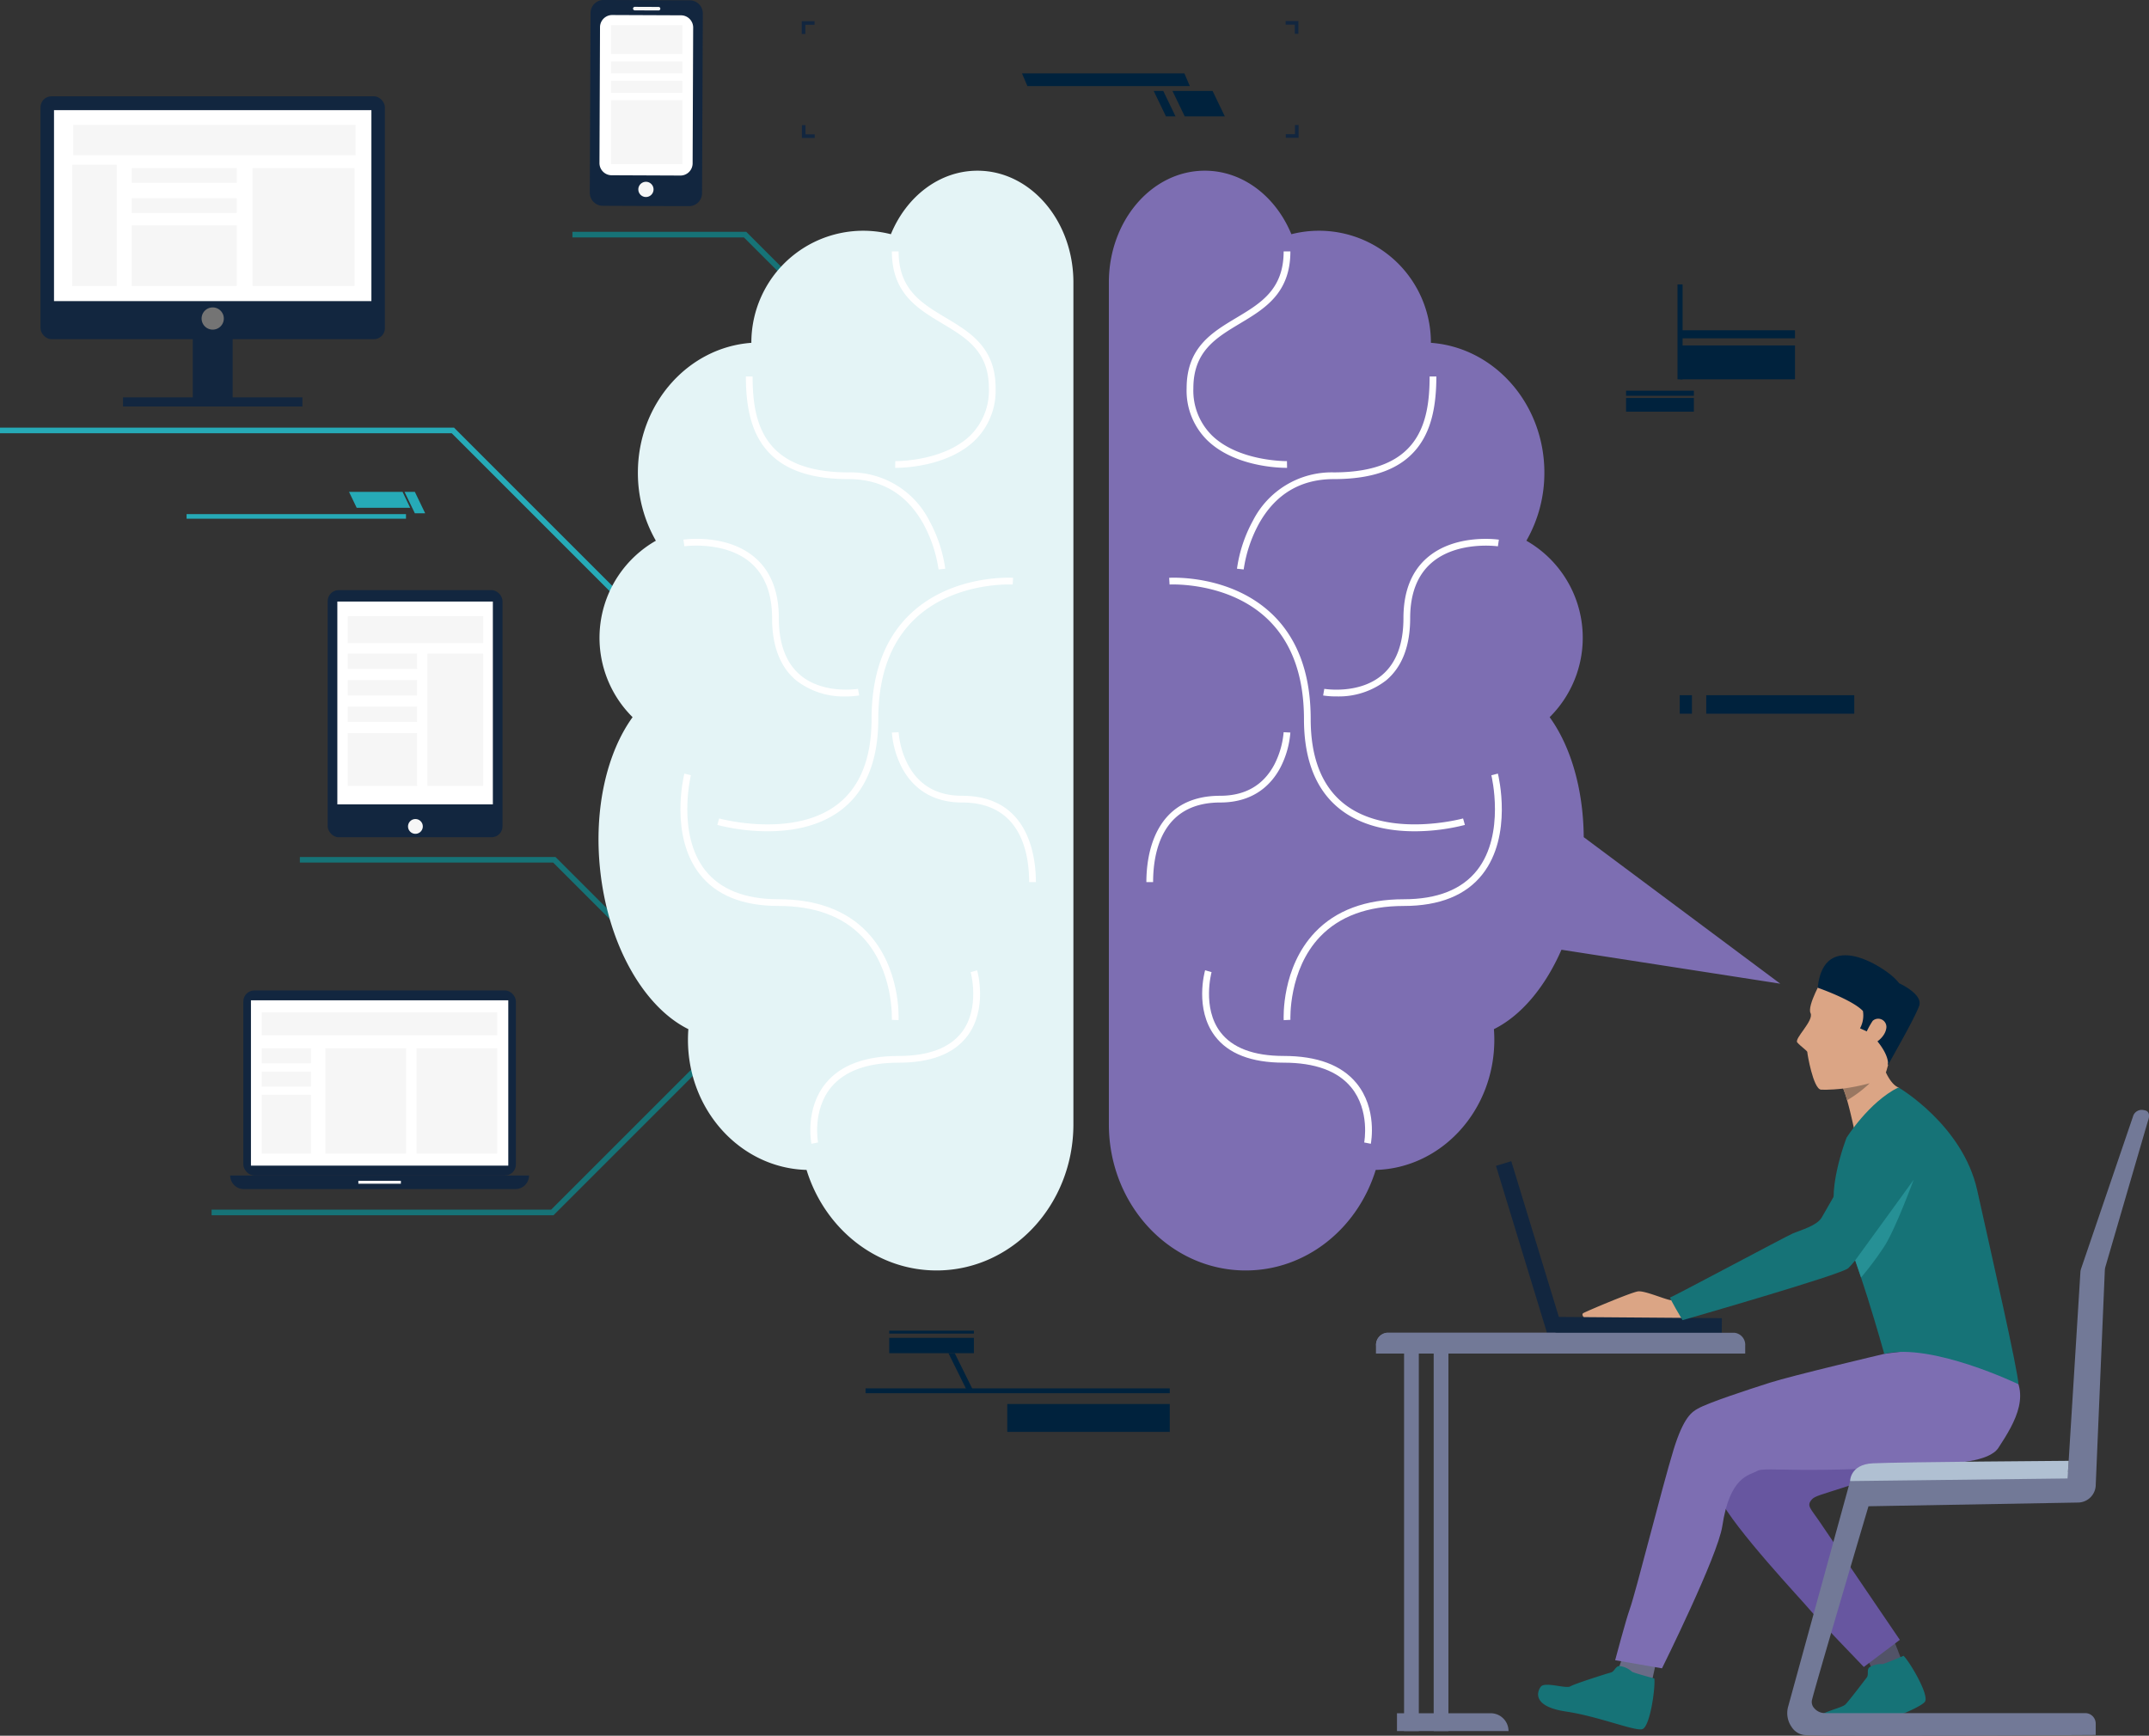 <svg xmlns="http://www.w3.org/2000/svg" width="392.387" height="317" viewBox="0 0 392.387 317">
  <rect x="0" y="0" width="392.387" height="317" fill="#333333" stroke="none"/>
  <g id="Grupo_46713" data-name="Grupo 46713" transform="translate(-1328.082 -309.288)">
    <g id="Grupo_46712" data-name="Grupo 46712" transform="translate(1328.082 309.288)">
      <path id="Trazado_97072" data-name="Trazado 97072" d="M2123.808,429.108c6.968,0,12.984,4.739,15.807,11.6a20.429,20.429,0,0,1,25.477,19.78v.057c11.572.836,20.718,11.13,20.718,23.708a24.865,24.865,0,0,1-3.284,12.433,20.414,20.414,0,0,1,4.25,32.226c3.832,5.295,6.154,13.116,6.221,21.914l35.885,26.759-39.95-6.2c-3,6.861-7.39,12.063-12.336,14.505.049.644.075,1.295.075,1.954,0,12.915-9.644,23.425-21.657,23.756-3.276,10.661-12.666,18.36-23.74,18.36-13.8,0-24.982-11.952-24.982-26.694V449.521C2106.291,438.248,2114.134,429.108,2123.808,429.108Z" transform="translate(-1903.823 -397.934)" fill="#7d6eb2"/>
      <g id="Grupo_46673" data-name="Grupo 46673" transform="translate(0 78.108)">
        <path id="Trazado_97073" data-name="Trazado 97073" d="M1448.491,648.452l.724-.724L1410.99,609.5h-82.908v1.024h82.484Z" transform="translate(-1328.082 -609.503)" fill="#26aab7"/>
      </g>
      <g id="Grupo_46674" data-name="Grupo 46674" transform="translate(104.519 42.336)">
        <path id="Trazado_97074" data-name="Trazado 97074" d="M1781.693,493.6l.724-.724L1761.55,472.01h-31.737v1.024h31.312Z" transform="translate(-1729.813 -472.01)" fill="#167377"/>
      </g>
      <g id="Grupo_46675" data-name="Grupo 46675" transform="translate(54.752 156.511)">
        <path id="Trazado_97075" data-name="Trazado 97075" d="M1600.269,927.372l.725-.725L1585.2,910.854h-46.673v1.024h46.249Z" transform="translate(-1538.527 -910.854)" fill="#167377"/>
      </g>
      <g id="Grupo_46676" data-name="Grupo 46676" transform="translate(38.64 190.772)">
        <path id="Trazado_97076" data-name="Trazado 97076" d="M1476.6,1073.712h62.421l30.448-30.449-.724-.723-30.149,30.148h-62Z" transform="translate(-1476.601 -1042.54)" fill="#167377"/>
      </g>
      <path id="Trazado_97077" data-name="Trazado 97077" d="M1613.868,658.482h1.885l-1.885-3.912h-1.887Z" transform="translate(-1538.118 -564.737)" fill="#26aab7"/>
      <path id="Trazado_97078" data-name="Trazado 97078" d="M1574.426,657.481h9.773l-1.4-2.911h-9.772Z" transform="translate(-1509.296 -564.737)" fill="#26aab7"/>
      <path id="Trazado_97079" data-name="Trazado 97079" d="M1997.207,1266.249h1.147l-3.5-7.076h-1.147Z" transform="translate(-1820.529 -1012.04)" fill="#00223d"/>
      <rect id="Rectángulo_28204" data-name="Rectángulo 28204" width="40.061" height="0.838" transform="translate(74.13 94.732) rotate(180)" fill="#26aab7"/>
      <rect id="Rectángulo_28205" data-name="Rectángulo 28205" width="55.541" height="0.88" transform="translate(213.586 254.441) rotate(180)" fill="#00223d"/>
      <rect id="Rectángulo_28206" data-name="Rectángulo 28206" width="29.669" height="5.093" transform="translate(213.586 261.509) rotate(180)" fill="#00223d"/>
      <g id="Grupo_46677" data-name="Grupo 46677" transform="translate(146.389 3.834)">
        <path id="Trazado_97080" data-name="Trazado 97080" d="M2230.33,324.027v.658l1.677,0,0,1.679h.659l0-2.338Zm.035,20.667v.659l2.336,0,0-2.338h-.659l0,1.679Z" transform="translate(-2141.98 -324.023)" fill="#12263f"/>
        <path id="Trazado_97081" data-name="Trazado 97081" d="M1890.746,324.149l0,2.338h.658l0-1.679,1.678,0,0-.659Zm.032,18.988,0,2.338,2.339,0,0-.659-1.68,0,0-1.679Z" transform="translate(-1890.746 -324.113)" fill="#12263f"/>
      </g>
      <rect id="Rectángulo_28207" data-name="Rectángulo 28207" width="20.988" height="1.471" transform="translate(327.749 61.787) rotate(180)" fill="#00223d"/>
      <rect id="Rectángulo_28208" data-name="Rectángulo 28208" width="20.988" height="6.185" transform="translate(327.749 69.274) rotate(180)" fill="#00223d"/>
      <rect id="Rectángulo_28209" data-name="Rectángulo 28209" width="12.381" height="0.925" transform="translate(309.284 72.278) rotate(180)" fill="#00223d"/>
      <rect id="Rectángulo_28210" data-name="Rectángulo 28210" width="12.381" height="2.503" transform="translate(309.284 75.185) rotate(180)" fill="#00223d"/>
      <rect id="Rectángulo_28211" data-name="Rectángulo 28211" width="0.924" height="17.33" transform="translate(307.224 69.274) rotate(180)" fill="#00223d"/>
      <rect id="Rectángulo_28212" data-name="Rectángulo 28212" width="15.459" height="2.8" transform="translate(177.824 247.134) rotate(180)" fill="#00223d"/>
      <rect id="Rectángulo_28213" data-name="Rectángulo 28213" width="15.459" height="0.526" transform="translate(177.824 243.553) rotate(180)" fill="#00223d"/>
      <rect id="Rectángulo_28214" data-name="Rectángulo 28214" width="27.032" height="3.379" transform="translate(338.574 130.343) rotate(180)" fill="#00223d"/>
      <rect id="Rectángulo_28215" data-name="Rectángulo 28215" width="2.227" height="3.379" transform="translate(308.929 130.343) rotate(180)" fill="#00223d"/>
      <path id="Trazado_97082" data-name="Trazado 97082" d="M1754.341,528.913a20.416,20.416,0,0,1,4.25-32.226,24.867,24.867,0,0,1-3.283-12.433c0-12.578,9.145-22.872,20.718-23.708,0-.019,0-.038,0-.057a20.429,20.429,0,0,1,25.477-19.78c2.822-6.862,8.839-11.6,15.806-11.6,9.676,0,17.52,9.14,17.52,20.413V603.265c0,14.742-11.186,26.694-24.984,26.694-11.073,0-20.463-7.7-23.739-18.361-12.013-.33-21.656-10.84-21.656-23.755q0-.988.075-1.954c-8.051-3.975-14.646-15.255-16.11-29.112C1747.232,545.607,1749.665,535.377,1754.341,528.913Z" transform="translate(-1638.836 -397.934)" fill="#e4f4f6"/>
      <g id="Grupo_46678" data-name="Grupo 46678" transform="translate(147.959 177.207)">
        <path id="Trazado_97083" data-name="Trazado 97083" d="M1896.979,1022.085l1.206-.236-.6.119.6-.118c-.011-.058-1.09-5.862,2.38-10.072,2.463-2.987,6.608-4.5,12.322-4.5,5.892,0,10.116-1.634,12.555-4.861,3.736-4.942,1.874-11.725,1.792-12.011l-1.182.335c.018.064,1.773,6.493-1.594,10.941-2.2,2.9-6.088,4.367-11.571,4.367-6.1,0-10.572,1.668-13.277,4.958C1895.773,1015.671,1896.928,1021.827,1896.979,1022.085Z" transform="translate(-1896.777 -990.404)" fill="#fff"/>
      </g>
      <g id="Grupo_46679" data-name="Grupo 46679" transform="translate(124.24 141.285)">
        <path id="Trazado_97084" data-name="Trazado 97084" d="M1845.439,897.363c.02-.389.423-9.59-5.715-16.055-3.8-4-9.254-6.031-16.211-6.031-6.132,0-10.644-1.795-13.411-5.333-5.163-6.6-2.608-17.208-2.582-17.314l-1.192-.3c-.115.457-2.729,11.284,2.8,18.363,3.011,3.855,7.85,5.81,14.383,5.81,6.6,0,11.753,1.9,15.312,5.64,5.776,6.075,5.391,15.064,5.386,15.154Z" transform="translate(-1805.611 -852.333)" fill="#fff"/>
      </g>
      <g id="Grupo_46680" data-name="Grupo 46680" transform="translate(130.982 105.504)">
        <path id="Trazado_97085" data-name="Trazado 97085" d="M1840.711,761.119c4.321,0,9.391-.827,13.4-3.873,4.511-3.423,6.8-9.014,6.8-16.617,0-7.97,2.279-14.155,6.774-18.384,7.179-6.754,17.659-6.2,17.764-6.192l.075-1.227c-.451-.027-11.12-.591-18.681,6.524-4.751,4.47-7.161,10.957-7.161,19.279,0,7.2-2.123,12.46-6.311,15.639-8.108,6.154-21.381,2.545-21.515,2.508l-.33,1.184A37.324,37.324,0,0,0,1840.711,761.119Z" transform="translate(-1831.526 -714.805)" fill="#fff"/>
      </g>
      <g id="Grupo_46681" data-name="Grupo 46681" transform="translate(136.195 68.76)">
        <path id="Trazado_97086" data-name="Trazado 97086" d="M1886.74,608.813l1.222-.132a25.7,25.7,0,0,0-2.9-8.756,16.129,16.129,0,0,0-14.764-8.841c-15.43,0-17.51-8.851-17.51-17.51h-1.229c0,5.908,1.109,10.061,3.493,13.07,3.02,3.815,8.007,5.669,15.246,5.669,6.052,0,10.653,2.75,13.67,8.174A24.867,24.867,0,0,1,1886.74,608.813Z" transform="translate(-1851.563 -573.573)" fill="#fff"/>
      </g>
      <g id="Grupo_46682" data-name="Grupo 46682" transform="translate(124.779 98.409)">
        <path id="Trazado_97087" data-name="Trazado 97087" d="M1828.257,713.369c-2.9-2.439-4.377-6.261-4.377-11.36,0-4.461-1.313-7.859-3.9-10.1-4.666-4.036-12.016-3.028-12.113-3.014l-.179-1.216c.324-.047,7.984-1.114,13.089,3.3,2.877,2.485,4.335,6.2,4.335,11.034,0,4.715,1.323,8.219,3.933,10.413,4.212,3.544,10.457,2.51,10.519,2.5l.212,1.21a15.418,15.418,0,0,1-2.464.179A14.108,14.108,0,0,1,1828.257,713.369Zm-20.484-25.082.09.608h0Z" transform="translate(-1807.684 -687.533)" fill="#fff"/>
      </g>
      <g id="Grupo_46683" data-name="Grupo 46683" transform="translate(162.848 45.914)">
        <path id="Trazado_97088" data-name="Trazado 97088" d="M1954.761,525.291c1.254,0,9.488-.191,14.471-5.085a12.71,12.71,0,0,0,3.718-9.448c0-7.434-4.62-10.2-9.087-12.872-4.437-2.655-8.626-5.163-8.626-12.123h-1.229c0,7.657,4.689,10.463,9.225,13.177,4.365,2.613,8.489,5.081,8.489,11.818a11.526,11.526,0,0,1-3.35,8.572c-4.927,4.837-13.651,4.735-13.738,4.733l-.023,1.228Z" transform="translate(-1954.008 -485.763)" fill="#fff"/>
      </g>
      <g id="Grupo_46684" data-name="Grupo 46684" transform="translate(162.849 133.725)">
        <path id="Trazado_97089" data-name="Trazado 97089" d="M1979.074,850.645h1.229c0-4.74-1.314-15.761-13.484-15.761-4.566,0-7.9-1.928-9.9-5.732a15.8,15.8,0,0,1-1.68-5.876l-1.228.056a16.737,16.737,0,0,0,1.8,6.354c1.532,2.932,4.685,6.427,11.007,6.427C1977.482,836.112,1979.074,845.217,1979.074,850.645Z" transform="translate(-1954.011 -823.276)" fill="#fff"/>
      </g>
      <g id="Grupo_46685" data-name="Grupo 46685" transform="translate(219.507 177.207)">
        <path id="Trazado_97090" data-name="Trazado 97090" d="M2202.573,1022.085c.051-.258,1.207-6.414-2.631-11.08-2.706-3.289-7.173-4.958-13.277-4.958-5.482,0-9.375-1.469-11.569-4.367-3.37-4.448-1.614-10.877-1.6-10.942l-1.182-.335c-.082.286-1.944,7.069,1.792,12.011,2.439,3.227,6.663,4.861,12.556,4.861,5.72,0,9.868,1.517,12.328,4.51,3.473,4.223,2.385,10.005,2.374,10.063Z" transform="translate(-2171.781 -990.404)" fill="#fff"/>
      </g>
      <g id="Grupo_46686" data-name="Grupo 46686" transform="translate(234.379 141.285)">
        <path id="Trazado_97091" data-name="Trazado 97091" d="M2228.958,897.363l1.226-.063c0-.09-.388-9.079,5.388-15.154,3.557-3.742,8.709-5.64,15.313-5.64,6.531,0,11.37-1.955,14.382-5.81,5.53-7.079,2.916-17.906,2.8-18.363l-1.194.3c.027.106,2.583,10.711-2.579,17.314-2.768,3.539-7.281,5.333-13.411,5.333-6.958,0-12.412,2.029-16.211,6.031C2228.533,887.773,2228.937,896.974,2228.958,897.363Z" transform="translate(-2228.945 -852.333)" fill="#fff"/>
      </g>
      <g id="Grupo_46687" data-name="Grupo 46687" transform="translate(213.479 105.504)">
        <path id="Trazado_97092" data-name="Trazado 97092" d="M2193.424,761.119a37.328,37.328,0,0,0,9.184-1.159l-.331-1.184c-.134.037-13.419,3.64-21.517-2.512-4.186-3.178-6.308-8.439-6.308-15.635,0-8.322-2.409-14.809-7.16-19.279-7.561-7.115-18.231-6.551-18.682-6.524l.075,1.227c.1-.005,10.6-.552,17.773,6.2,4.49,4.228,6.766,10.411,6.766,18.377,0,7.6,2.287,13.194,6.8,16.617C2184.034,760.292,2189.1,761.119,2193.424,761.119Z" transform="translate(-2148.611 -714.805)" fill="#fff"/>
      </g>
      <g id="Grupo_46688" data-name="Grupo 46688" transform="translate(225.865 68.76)">
        <path id="Trazado_97093" data-name="Trazado 97093" d="M2197.441,608.813a24.916,24.916,0,0,1,2.768-8.326c3.018-5.424,7.618-8.174,13.671-8.174,7.24,0,12.226-1.854,15.246-5.669,2.383-3.01,3.493-7.163,3.493-13.07h-1.229c0,8.659-2.081,17.51-17.51,17.51a16.129,16.129,0,0,0-14.764,8.841,25.627,25.627,0,0,0-2.9,8.756Z" transform="translate(-2196.22 -573.573)" fill="#fff"/>
      </g>
      <g id="Grupo_46689" data-name="Grupo 46689" transform="translate(241.592 98.409)">
        <path id="Trazado_97094" data-name="Trazado 97094" d="M2259.132,716.31a14.107,14.107,0,0,0,9.05-2.941c2.9-2.439,4.376-6.261,4.376-11.36,0-4.463,1.316-7.863,3.909-10.1,4.685-4.046,12.034-3.021,12.108-3.009l.179-1.216c-.325-.048-7.985-1.114-13.089,3.3-2.877,2.486-4.336,6.2-4.336,11.034,0,4.719-1.325,8.224-3.938,10.419-4.224,3.547-10.451,2.5-10.513,2.493l-.213,1.211A15.475,15.475,0,0,0,2259.132,716.31Z" transform="translate(-2256.666 -687.532)" fill="#fff"/>
      </g>
      <g id="Grupo_46690" data-name="Grupo 46690" transform="translate(216.667 45.914)">
        <path id="Trazado_97095" data-name="Trazado 97095" d="M2179.055,525.291h.15l-.022-1.228c-.087,0-8.825.1-13.743-4.737a11.53,11.53,0,0,1-3.346-8.567c0-6.737,4.124-9.2,8.489-11.818,4.535-2.713,9.226-5.52,9.226-13.177h-1.229c0,6.96-4.19,9.467-8.628,12.123-4.466,2.673-9.087,5.438-9.087,12.872a12.714,12.714,0,0,0,3.718,9.448C2169.568,525.1,2177.8,525.291,2179.055,525.291Z" transform="translate(-2160.865 -485.763)" fill="#fff"/>
      </g>
      <g id="Grupo_46691" data-name="Grupo 46691" transform="translate(209.317 133.725)">
        <path id="Trazado_97096" data-name="Trazado 97096" d="M2132.616,850.645h1.229c0-5.428,1.592-14.532,12.256-14.532,6.32,0,9.474-3.494,11.007-6.427a16.781,16.781,0,0,0,1.8-6.354l-1.228-.056h0a15.813,15.813,0,0,1-1.681,5.876c-2,3.8-5.332,5.732-9.9,5.732C2133.93,834.884,2132.616,845.905,2132.616,850.645Z" transform="translate(-2132.616 -823.276)" fill="#fff"/>
      </g>
      <g id="Grupo_46703" data-name="Grupo 46703" transform="translate(251.256 174.466)">
        <path id="Trazado_97097" data-name="Trazado 97097" d="M2457.64,1217a23.339,23.339,0,0,1-2.675.392c-.865.027-4.869-1.788-6.149-1.615s-9.634,3.722-10.013,3.981.178.829.178.829l19.178.228Z" transform="translate(-2400.983 -1154.395)" fill="#dba585"/>
        <rect id="Rectángulo_28216" data-name="Rectángulo 28216" width="31.9" height="2.922" transform="translate(63.119 69.194) rotate(-179.566)" fill="#12263f"/>
        <rect id="Rectángulo_28217" data-name="Rectángulo 28217" width="31.899" height="2.922" transform="matrix(-0.292, -0.956, 0.956, -0.292, 31.209, 68.952)" fill="#12263f"/>
        <g id="Grupo_46692" data-name="Grupo 46692" transform="translate(89.47 124.947)">
          <path id="Trazado_97098" data-name="Trazado 97098" d="M2637.7,1463.147l1.231,2.662s5.181-1.932,5.207-2-1.427-3.7-1.427-3.7Z" transform="translate(-2637.703 -1460.115)" fill="#525368"/>
        </g>
        <g id="Grupo_46693" data-name="Grupo 46693" transform="translate(43.657 127.921)">
          <path id="Trazado_97099" data-name="Trazado 97099" d="M2463.049,1471.547l-1.434,4.189s5.687,1.253,6.513,1.187c.073-.006,1.075-4.745,1.075-4.745Z" transform="translate(-2461.615 -1471.547)" fill="#6a6b87"/>
        </g>
        <path id="Trazado_97100" data-name="Trazado 97100" d="M2428.749,1481s-3.974-1.08-4.092-1.252a4.107,4.107,0,0,0-2.327-1.03c-.752.126-.82,1.024-1.57,1.208s-6.558,2.041-7.363,2.515-4.647-.923-5.386.072-1.458,3.611,4.578,4.515,12.5,3.6,13.943,3.231S2428.969,1482.605,2428.749,1481Z" transform="translate(-2377.942 -1348.92)" fill="#167377"/>
        <path id="Trazado_97101" data-name="Trazado 97101" d="M2618.408,1471.6s-3.683,1.572-3.877,1.512a3.994,3.994,0,0,0-2.4.617c-.5.549-.008,1.276-.469,1.868s-3.088,4.069-3.856,4.87c-.629.656-4.076,1.27-5.181,2.425-.833.87.147,4.353,6.011,2.688,5.71-1.62,12.781-4.429,13.662-5.58S2619.547,1472.691,2618.408,1471.6Z" transform="translate(-2522.092 -1343.662)" fill="#167377"/>
        <g id="Grupo_46694" data-name="Grupo 46694" transform="translate(61.07 67.156)">
          <path id="Trazado_97102" data-name="Trazado 97102" d="M2560.012,1246.543s-16.2,7.2-19.632,9.667-10.948,7-11.2,8.108-1.738.029.928,5.573,15.267,18.892,16.449,20.343c1.232,1.513,9.974,10.576,9.974,10.576l6.576-4.952s-12.642-18.589-14.473-21.322-2.652-3.137-1.571-4.345,5.4-1.189,27.652-10.4c2.224-.921,8.426-3.054,9.245-6.039,1.477-5.395.21-12.231-5.77-15.239S2560.012,1246.543,2560.012,1246.543Z" transform="translate(-2528.542 -1237.991)" fill="#6756a0"/>
        </g>
        <g id="Grupo_46695" data-name="Grupo 46695" transform="translate(84.763 21.384)">
          <path id="Trazado_97103" data-name="Trazado 97103" d="M2619.682,1064.24a2.357,2.357,0,0,1,.458.779,18.755,18.755,0,0,1,.717,2.129c.735,2.57,1.4,5.866,1.4,5.866s9.272-7.725,7.961-8.21-2.281-2.743-2.281-2.743S2618.705,1063.373,2619.682,1064.24Z" transform="translate(-2619.61 -1062.061)" fill="#dba585"/>
        </g>
        <g id="Grupo_46696" data-name="Grupo 46696" transform="translate(85.414 50.247)">
          <path id="Trazado_97104" data-name="Trazado 97104" d="M2622.112,1173s7.524,14.388,7.85,19.782,15.708-1.7,15.708-1.7Z" transform="translate(-2622.112 -1172.999)" fill="#e7dac4"/>
        </g>
        <g id="Grupo_46697" data-name="Grupo 46697" transform="translate(92.793 68.634)">
          <path id="Trazado_97105" data-name="Trazado 97105" d="M2650.917,1244.721l-.173,1.341-.268,1.769h0c.231-.015,15.021-.944,16.093-.671s-2.036-3.489-2.036-3.489Z" transform="translate(-2650.476 -1243.671)" fill="#363957"/>
        </g>
        <g id="Grupo_46698" data-name="Grupo 46698" transform="translate(43.657 71.994)">
          <path id="Trazado_97106" data-name="Trazado 97106" d="M2510.751,1257.384s-16.736,3.938-20.874,5.26-11.257,3.65-13.171,4.741c-1.017.581-2.568,1.449-4.428,7.5-2.106,6.855-6.916,26.136-8.007,29.14-.685,1.885-2.657,9.306-2.657,9.306l8.552,1.482s10.184-20.5,11.011-25.97c1.39-9.2,4.956-9.25,6.4-10.087s8.379.735,33.062-1.234c2.467-.2,9.211-.319,10.956-2.981,3.154-4.81,6.337-10.272,1.439-15.108S2510.751,1257.384,2510.751,1257.384Z" transform="translate(-2461.615 -1256.584)" fill="#7d6eb2"/>
        </g>
        <g id="Grupo_46699" data-name="Grupo 46699" transform="translate(76.843 2.868)">
          <path id="Trazado_97107" data-name="Trazado 97107" d="M2593.891,992.218s-2.9,5-2.237,6.365-3.025,4.66-2.42,5.358,1.852,1.545,1.83,1.749,1.072,6.723,2.493,6.869,11.139-.358,11.945-3.4,3.175-9.7,3.734-10.933S2604.193,987.441,2593.891,992.218Z" transform="translate(-2589.167 -990.89)" fill="#dba585"/>
        </g>
        <g id="Grupo_46700" data-name="Grupo 46700" transform="translate(80.647)">
          <path id="Trazado_97108" data-name="Trazado 97108" d="M2616.691,983.1a10.817,10.817,0,0,1,1.985,1.886c.637.3,4.4,2.165,3.613,4.184-1.05,2.714-5.3,9.986-5.657,10.746-.049.1-.049-.09-.013-.5-.262-2.567-3.422-5.445-3.422-5.445l-1.687-.762a4.943,4.943,0,0,0,.533-3.165c-1.909-2.045-8.252-4.249-8.252-4.249C2604.695,976.746,2612.439,979.943,2616.691,983.1Z" transform="translate(-2603.791 -979.868)" fill="#00223d"/>
        </g>
        <g id="Grupo_46701" data-name="Grupo 46701" transform="translate(89.117 11.595)">
          <path id="Trazado_97109" data-name="Trazado 97109" d="M2637.907,1024.814a1.5,1.5,0,0,1,2.47,1.447c-.346,2.018-3.249,3.638-3.881,2.738S2637.428,1025.543,2637.907,1024.814Z" transform="translate(-2636.347 -1024.436)" fill="#dba585"/>
        </g>
        <path id="Trazado_97110" data-name="Trazado 97110" d="M2626.734,1072.606s11.745,6.842,14.394,18.792,7.442,32.933,7.527,35.419c0,0-15.891-7.648-24.5-5.544,0,0-5.419-19.471-8.27-24.071s1.386-15.41,1.386-15.41S2621.322,1075.3,2626.734,1072.606Z" transform="translate(-2531.361 -1048.478)" fill="#167377"/>
        <path id="Trazado_97111" data-name="Trazado 97111" d="M2645.5,1089.745l-9.462,27.752a2.53,2.53,0,0,0-.13.653l-2.269,36.491-39.566.881-11.528,41.968a4.41,4.41,0,0,0,.637,3.714,3.221,3.221,0,0,0,2.222,1.462c2.509.307,53.3,0,53.3,0v-2.1a1.914,1.914,0,0,0-1.934-1.894h-47.485a2.569,2.569,0,0,1-2.017-.947,1.67,1.67,0,0,1-.4-1.3c.21-1.338,10.347-35.532,10.347-35.532l38.259-.678a3.261,3.261,0,0,0,3.229-3.091l1.662-39.263a3.1,3.1,0,0,1,.121-.737l7.734-26.532s.809-1.85-.679-2.029A1.653,1.653,0,0,0,2645.5,1089.745Z" transform="translate(-2507.303 -1060.269)" fill="#727997"/>
        <path id="Trazado_97112" data-name="Trazado 97112" d="M2626.5,1338.43s-.029-3.03,4.124-3.241c4.768-.243,35.781-.458,35.781-.458l-.207,3.223Z" transform="translate(-2539.941 -1242.406)" fill="#b0c0d2"/>
        <path id="Trazado_97113" data-name="Trazado 97113" d="M2361.214,1247.224v1.414h-67.4v-1.414a2.211,2.211,0,0,1,1.979-2.386h63.442A2.212,2.212,0,0,1,2361.214,1247.224Z" transform="translate(-2293.814 -1175.9)" fill="#727997"/>
        <path id="Rectángulo_28218" data-name="Rectángulo 28218" d="M0,0H17.11a3.258,3.258,0,0,1,3.258,3.258v0a0,0,0,0,1,0,0H0a0,0,0,0,1,0,0V0A0,0,0,0,1,0,0Z" transform="translate(3.819 138.426)" fill="#727997"/>
        <rect id="Rectángulo_28219" data-name="Rectángulo 28219" width="2.692" height="68.946" transform="translate(5.114 72.738)" fill="#727997"/>
        <rect id="Rectángulo_28220" data-name="Rectángulo 28220" width="2.692" height="68.946" transform="translate(10.521 72.738)" fill="#727997"/>
        <path id="Trazado_97114" data-name="Trazado 97114" d="M2621.648,1070.68a18.893,18.893,0,0,1,.717,2.129,22.214,22.214,0,0,0,4.116-3.1A38.735,38.735,0,0,1,2621.648,1070.68Z" transform="translate(-2536.355 -1046.338)" fill="#997761"/>
        <path id="Trazado_97115" data-name="Trazado 97115" d="M2332.616,1248.638h-38.8v-1.414a2.232,2.232,0,0,1,2.037-2.386h30.69Z" transform="translate(-2293.814 -1175.9)" fill="#727997"/>
        <g id="Grupo_46702" data-name="Grupo 46702" transform="translate(53.686 29.501)">
          <path id="Trazado_97116" data-name="Trazado 97116" d="M2536.7,1097.138s-2.8,3.962-4.525,6.964c-1.96,3.4-3.886,6.761-4.311,7.516-.865,1.537-3.942,2.357-5.3,2.941-1.252.538-22.109,11.7-22.375,11.677s2.246,4.16,2.246,4.16,28.962-8.305,30.264-9.494,5.165-6.6,6.746-8.836c1.506-2.124,3.816-5.61,5.04-7.112,1.37-1.679,4.242-7.424.59-10.29C2540.4,1091,2537.82,1095.456,2536.7,1097.138Z" transform="translate(-2500.163 -1093.258)" fill="#167377"/>
        </g>
        <path id="Trazado_97117" data-name="Trazado 97117" d="M2640.741,1137.443s-3.35,9.084-5.365,12.181a59.194,59.194,0,0,1-4.237,5.673l-1.072-3.136S2638.737,1140.238,2640.741,1137.443Z" transform="translate(-2542.583 -1096.446)" fill="#269095"/>
      </g>
      <g id="Grupo_46708" data-name="Grupo 46708" transform="translate(7.399 17.586)">
        <g id="Grupo_46704" data-name="Grupo 46704" transform="translate(27.798 33.703)">
          <rect id="Rectángulo_28221" data-name="Rectángulo 28221" width="7.282" height="22.117" fill="#12263f"/>
        </g>
        <g id="Grupo_46705" data-name="Grupo 46705">
          <rect id="Rectángulo_28222" data-name="Rectángulo 28222" width="62.878" height="44.357" rx="2" fill="#12263f"/>
        </g>
        <g id="Grupo_46706" data-name="Grupo 46706" transform="translate(2.462 2.531)">
          <rect id="Rectángulo_28223" data-name="Rectángulo 28223" width="57.953" height="34.875" fill="#fff"/>
        </g>
        <g id="Grupo_46707" data-name="Grupo 46707" transform="translate(29.411 38.559)">
          <path id="Trazado_97118" data-name="Trazado 97118" d="M1473.621,527.116a2.028,2.028,0,1,1-2.029-2.028A2.029,2.029,0,0,1,1473.621,527.116Z" transform="translate(-1469.564 -525.088)" fill="#747474"/>
        </g>
        <rect id="Rectángulo_28224" data-name="Rectángulo 28224" width="32.759" height="1.669" transform="translate(47.819 56.655) rotate(180)" fill="#12263f"/>
        <rect id="Rectángulo_28225" data-name="Rectángulo 28225" width="18.626" height="21.532" transform="translate(57.34 34.647) rotate(180)" fill="#f6f6f6"/>
        <rect id="Rectángulo_28226" data-name="Rectángulo 28226" width="19.191" height="2.684" transform="translate(35.835 15.799) rotate(180)" fill="#f6f6f6"/>
        <rect id="Rectángulo_28227" data-name="Rectángulo 28227" width="19.191" height="2.684" transform="translate(35.835 21.311) rotate(180)" fill="#f6f6f6"/>
        <rect id="Rectángulo_28228" data-name="Rectángulo 28228" width="19.191" height="11.072" transform="translate(35.835 34.647) rotate(180)" fill="#f6f6f6"/>
        <rect id="Rectángulo_28229" data-name="Rectángulo 28229" width="8.142" height="22.144" transform="translate(13.933 34.647) rotate(180)" fill="#f6f6f6"/>
        <rect id="Rectángulo_28230" data-name="Rectángulo 28230" width="51.55" height="5.529" transform="translate(57.529 10.746) rotate(180)" fill="#f6f6f6"/>
      </g>
      <g id="Grupo_46709" data-name="Grupo 46709" transform="translate(59.832 107.777)">
        <rect id="Rectángulo_28231" data-name="Rectángulo 28231" width="31.924" height="45.13" rx="2" transform="translate(31.924 45.13) rotate(180)" fill="#12263f"/>
        <rect id="Rectángulo_28232" data-name="Rectángulo 28232" width="28.395" height="37.038" transform="translate(30.159 39.124) rotate(180)" fill="#fff"/>
        <path id="Trazado_97119" data-name="Trazado 97119" d="M1614.439,885.58a1.349,1.349,0,1,0,1.349-1.349A1.349,1.349,0,0,0,1614.439,885.58Z" transform="translate(-1599.769 -842.425)" fill="#f6f6f6"/>
        <rect id="Rectángulo_28233" data-name="Rectángulo 28233" width="24.713" height="4.93" transform="translate(28.386 9.68) rotate(180)" fill="#f6f6f6"/>
        <rect id="Rectángulo_28234" data-name="Rectángulo 28234" width="10.172" height="24.168" transform="translate(28.386 35.759) rotate(180)" fill="#f6f6f6"/>
        <rect id="Rectángulo_28235" data-name="Rectángulo 28235" width="12.652" height="2.799" transform="translate(16.325 14.391) rotate(180)" fill="#f6f6f6"/>
        <rect id="Rectángulo_28236" data-name="Rectángulo 28236" width="12.652" height="2.799" transform="translate(16.325 19.229) rotate(180)" fill="#f6f6f6"/>
        <rect id="Rectángulo_28237" data-name="Rectángulo 28237" width="12.652" height="2.799" transform="translate(16.325 24.067) rotate(180)" fill="#f6f6f6"/>
        <rect id="Rectángulo_28238" data-name="Rectángulo 28238" width="12.652" height="9.653" transform="translate(16.325 35.759) rotate(180)" fill="#f6f6f6"/>
      </g>
      <g id="Grupo_46710" data-name="Grupo 46710" transform="translate(42.032 180.888)">
        <rect id="Rectángulo_28239" data-name="Rectángulo 28239" width="49.765" height="33.791" rx="2" transform="translate(52.165 33.791) rotate(180)" fill="#12263f"/>
        <rect id="Rectángulo_28240" data-name="Rectángulo 28240" width="46.988" height="30.194" transform="translate(50.777 31.993) rotate(180)" fill="#fff"/>
        <path id="Rectángulo_28241" data-name="Rectángulo 28241" d="M2.483,0h49.6a2.482,2.482,0,0,1,2.482,2.482v0a0,0,0,0,1,0,0H0a0,0,0,0,1,0,0v0A2.483,2.483,0,0,1,2.483,0Z" transform="translate(54.565 36.274) rotate(180)" fill="#12263f"/>
        <rect id="Rectángulo_28242" data-name="Rectángulo 28242" width="7.767" height="0.537" transform="translate(31.166 35.3) rotate(180)" fill="#f6f6f6"/>
        <rect id="Rectángulo_28243" data-name="Rectángulo 28243" width="43.01" height="4.198" transform="translate(48.763 8.191) rotate(180)" fill="#f6f6f6"/>
        <rect id="Rectángulo_28244" data-name="Rectángulo 28244" width="14.746" height="19.235" transform="translate(48.763 29.798) rotate(180)" fill="#f6f6f6"/>
        <rect id="Rectángulo_28245" data-name="Rectángulo 28245" width="14.746" height="19.235" transform="translate(32.128 29.798) rotate(180)" fill="#f6f6f6"/>
        <rect id="Rectángulo_28246" data-name="Rectángulo 28246" width="8.993" height="2.749" transform="translate(14.746 13.311) rotate(180)" fill="#f6f6f6"/>
        <rect id="Rectángulo_28247" data-name="Rectángulo 28247" width="8.993" height="2.749" transform="translate(14.746 17.56) rotate(180)" fill="#f6f6f6"/>
        <rect id="Rectángulo_28248" data-name="Rectángulo 28248" width="8.993" height="10.737" transform="translate(14.746 29.798) rotate(180)" fill="#f6f6f6"/>
      </g>
      <path id="Trazado_97120" data-name="Trazado 97120" d="M2153.165,377.767h7.324l-2.241-4.65h-7.324Z" transform="translate(-1936.844 -356.511)" fill="#00223d"/>
      <path id="Trazado_97121" data-name="Trazado 97121" d="M2139.992,377.767h1.745l-2.241-4.65h-1.746Z" transform="translate(-1927.097 -356.511)" fill="#00223d"/>
      <path id="Trazado_97122" data-name="Trazado 97122" d="M2046.31,363.1h29.656l-.985-2.324h-29.656Z" transform="translate(-1858.719 -347.377)" fill="#00223d"/>
      <g id="Grupo_46711" data-name="Grupo 46711" transform="translate(107.691)">
        <path id="Trazado_97123" data-name="Trazado 97123" d="M1744.382,346.874l15.722.066a2.385,2.385,0,0,0,2.4-2.375l.138-32.815a2.386,2.386,0,0,0-2.375-2.4l-15.723-.066a2.385,2.385,0,0,0-2.4,2.376l-.138,32.815A2.385,2.385,0,0,0,1744.382,346.874Z" transform="translate(-1742.006 -309.288)" fill="#12263f"/>
        <path id="Trazado_97124" data-name="Trazado 97124" d="M1751.01,349.1l12.551.053a2.229,2.229,0,0,0,2.239-2.22l.1-24.806a2.229,2.229,0,0,0-2.22-2.238l-12.55-.053a2.23,2.23,0,0,0-2.24,2.22l-.1,24.806A2.23,2.23,0,0,0,1751.01,349.1Z" transform="translate(-1747.025 -317.092)" fill="#fff"/>
        <path id="Trazado_97125" data-name="Trazado 97125" d="M1772.683,314.084l4.339.018a.321.321,0,0,1,.32.323h0a.322.322,0,0,1-.323.321l-4.34-.018a.322.322,0,0,1-.32-.323h0A.322.322,0,0,1,1772.683,314.084Z" transform="translate(-1764.462 -312.836)" fill="#f6f6f6"/>
        <path id="Trazado_97126" data-name="Trazado 97126" d="M1776.061,438.285a1.39,1.39,0,1,0,1.4-1.384A1.391,1.391,0,0,0,1776.061,438.285Z" transform="translate(-1767.201 -403.7)" fill="#f6f6f6"/>
        <rect id="Rectángulo_28249" data-name="Rectángulo 28249" width="13.04" height="5.257" transform="translate(16.901 9.845) rotate(180)" fill="#f6f6f6"/>
        <rect id="Rectángulo_28250" data-name="Rectángulo 28250" width="13.04" height="2.185" transform="translate(16.901 13.395) rotate(180)" fill="#f6f6f6"/>
        <rect id="Rectángulo_28251" data-name="Rectángulo 28251" width="13.04" height="2.184" transform="translate(16.901 16.944) rotate(180)" fill="#f6f6f6"/>
        <rect id="Rectángulo_28252" data-name="Rectángulo 28252" width="13.04" height="11.674" transform="translate(16.901 29.984) rotate(180)" fill="#f6f6f6"/>
      </g>
    </g>
  </g>
</svg>
